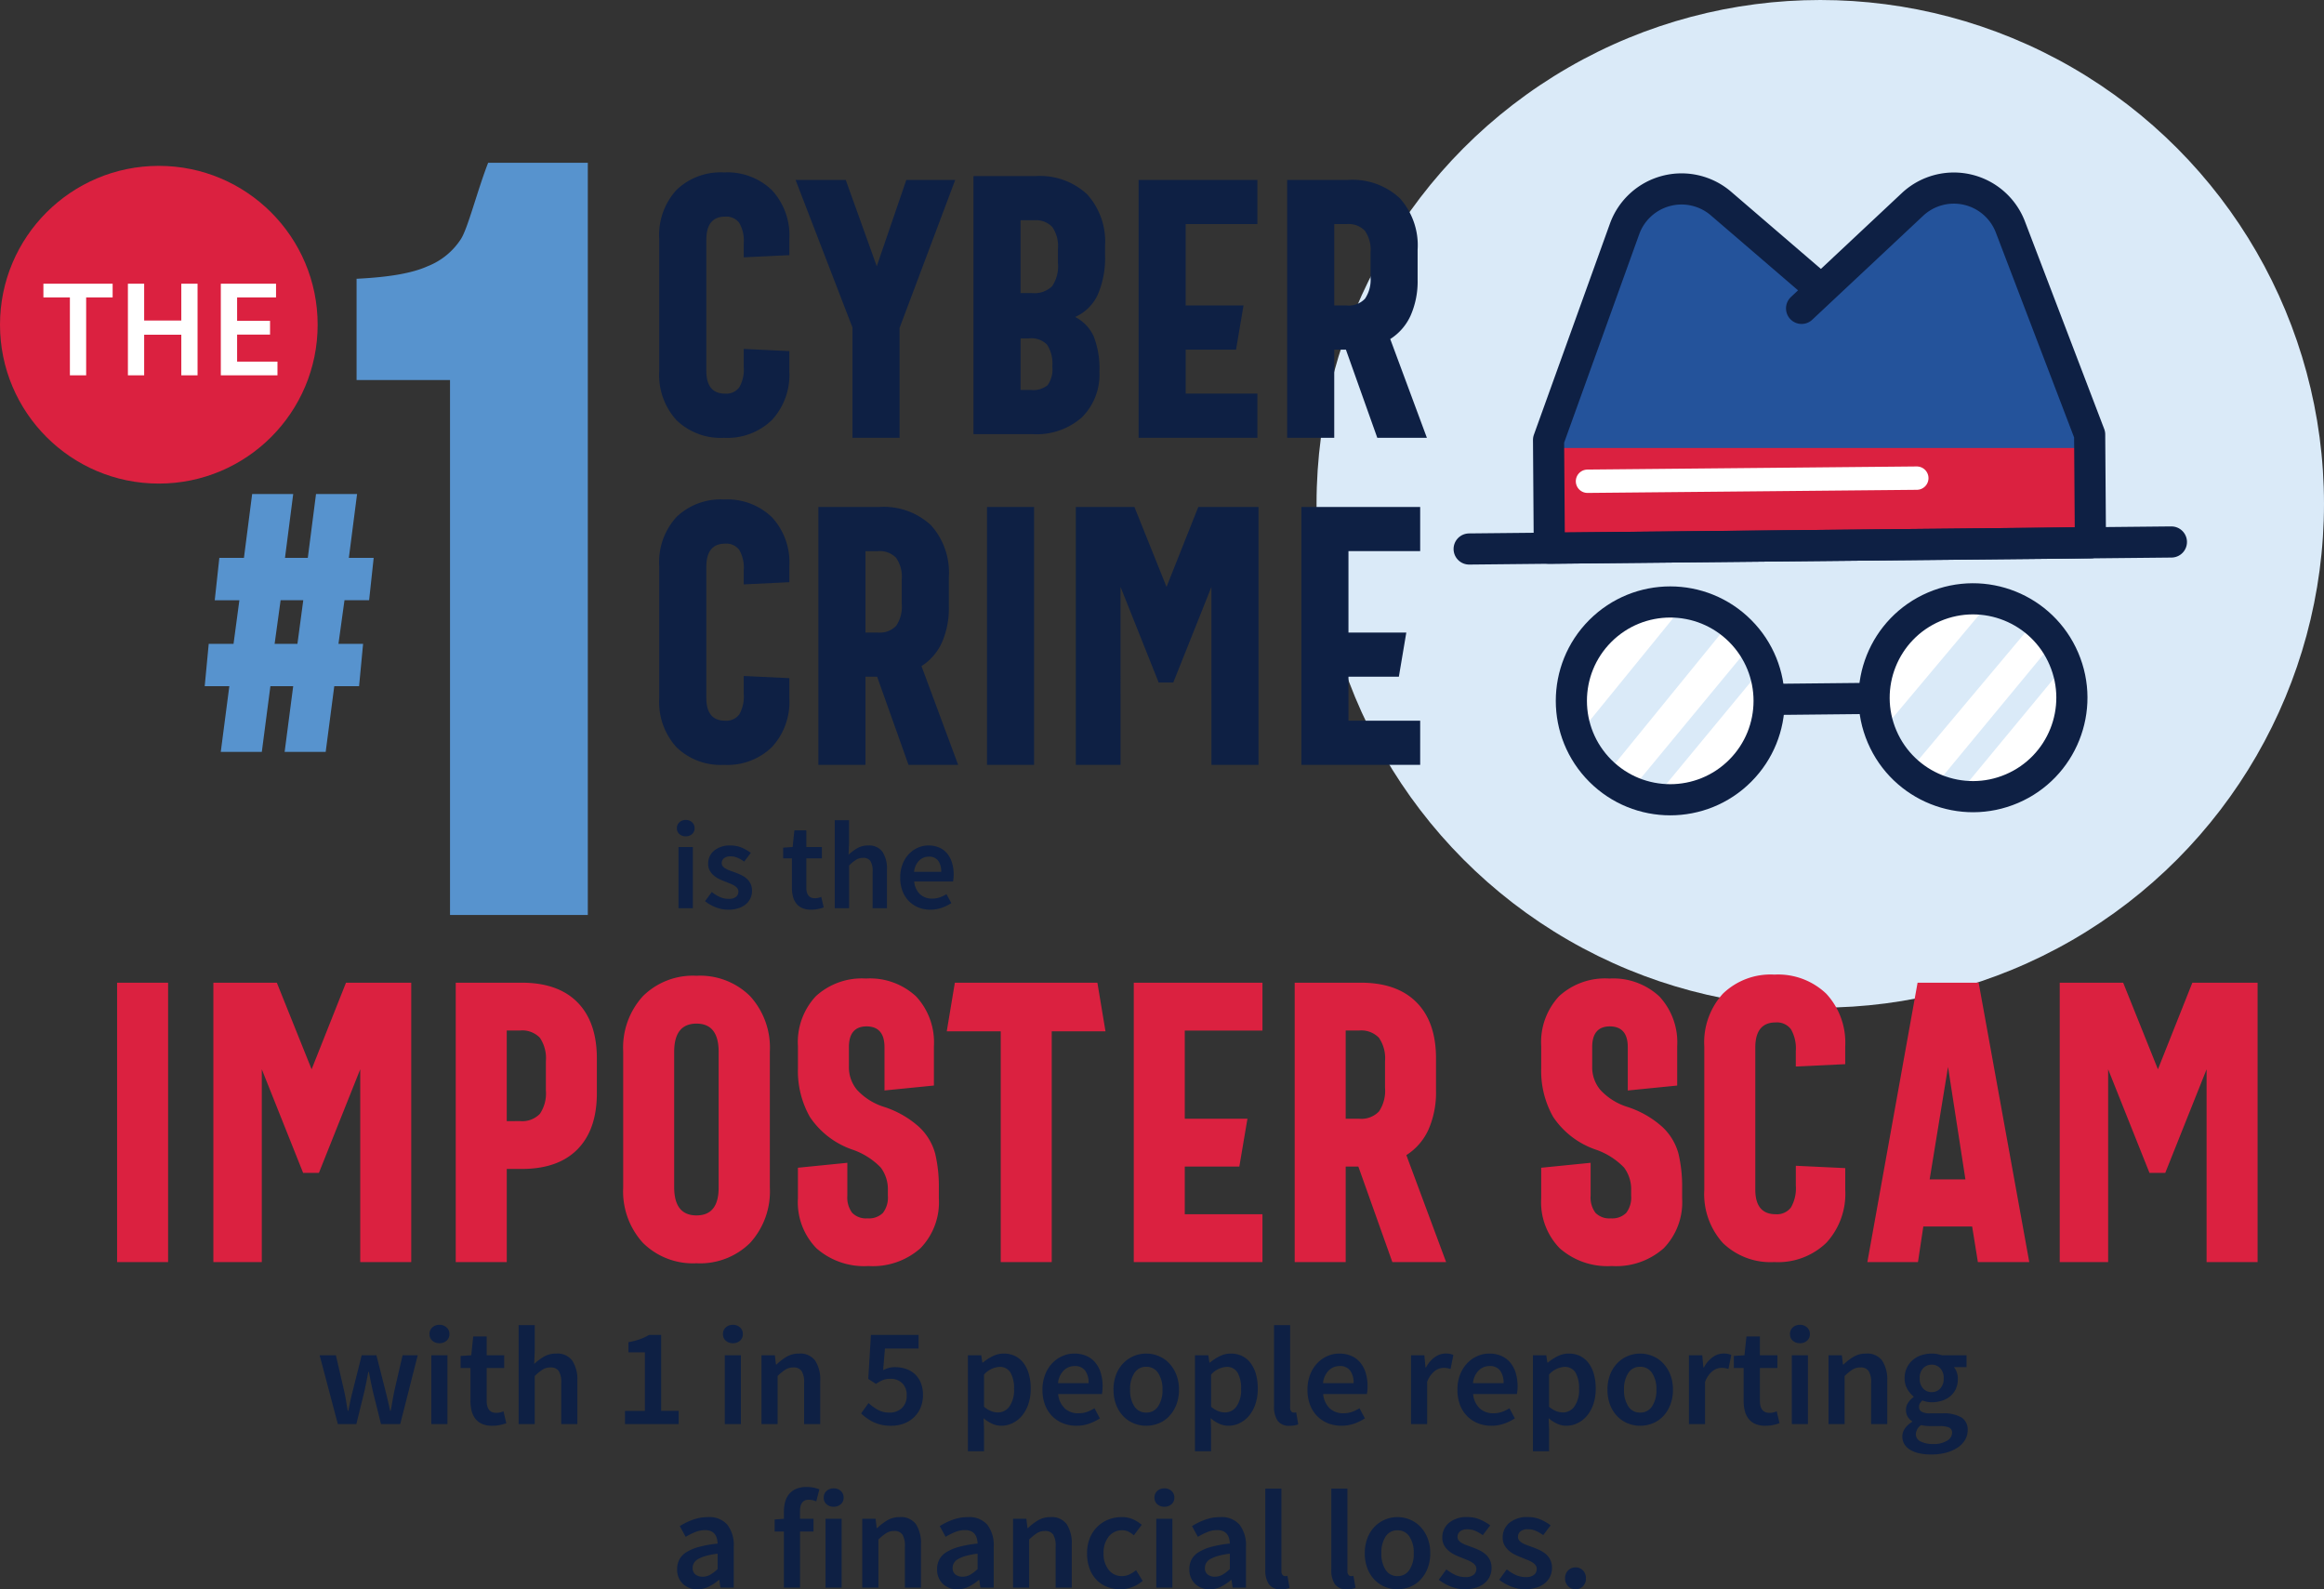 <svg id="_1_cyber_crime-outlined" data-name="1 cyber crime-outlined" xmlns="http://www.w3.org/2000/svg" viewBox="0 0 298.5 204.092"><rect x="0" y="0" width="298.5" height="204.092" fill="#333333" stroke="none"/><defs><style>.cls-1{fill:#daeaf8}.cls-2{fill:#db2140}.cls-3{fill:#0e2044}.cls-4{fill:#fff}.cls-5,.cls-6,.cls-7,.cls-9{fill:none;stroke-miterlimit:10}.cls-5,.cls-6{stroke:#daeaf8}.cls-5,.cls-9{stroke-width:3px}.cls-6{stroke-width:6px}.cls-7{stroke:#0e2044;stroke-width:4px}.cls-7,.cls-9{stroke-linecap:round;stroke-linejoin:round}.cls-8{fill:#24539b}.cls-9{stroke:#fff}.cls-10{fill:#5793ce}</style></defs><circle id="circle" class="cls-1" cx="64.7" cy="64.7" r="64.7" transform="translate(169.1)"/><path id="Imposter_Scam" data-name="Imposter Scam" class="cls-2" d="M2.971 0v-35.877h6.55V0zm29.4-35.877h8.379V0H34.2v-24.756l-5.307 13.3h-2.03l-5.307-13.3V0h-6.22v-35.877h8.15l4.469 11.121zm22.547 0q4.7 0 7.186 2.526t2.488 7.2v4.469q0 4.672-2.488 7.2t-7.184 2.523h-1.9V0h-6.555v-35.877zm-.2 17.773a3.152 3.152 0 0 0 2.552-.927 4.682 4.682 0 0 0 .774-3.009v-3.76a4.682 4.682 0 0 0-.774-3.009 3.152 3.152 0 0 0-2.552-.927h-1.7V-18.1zm22.673-18.662a9.113 9.113 0 0 1 6.894 2.628 9.81 9.81 0 0 1 2.526 7.1v17.466a9.81 9.81 0 0 1-2.526 7.1A9.113 9.113 0 0 1 77.391.152 9.113 9.113 0 0 1 70.5-2.476a9.81 9.81 0 0 1-2.526-7.1v-17.465a9.81 9.81 0 0 1 2.526-7.1 9.113 9.113 0 0 1 6.891-2.625zm0 6.145q-2.869 0-2.869 3.631v17.367q0 3.631 2.869 3.631t2.844-3.631V-26.99q-.001-3.631-2.844-3.631zM99.15-36.41a8.693 8.693 0 0 1 6.449 2.3 8.659 8.659 0 0 1 2.285 6.386v5.053l-6.348.635V-27.6q0-2.641-2.285-2.666-2.285 0-2.285 2.666v2.539a4.508 4.508 0 0 0 1.041 2.945 7.921 7.921 0 0 0 3.377 2.158 12.438 12.438 0 0 1 4.634 2.641 7.306 7.306 0 0 1 2.031 3.4 18.293 18.293 0 0 1 .47 4.443v1.295a8.489 8.489 0 0 1-2.361 6.4A9.21 9.21 0 0 1 99.48.508a9.255 9.255 0 0 1-6.69-2.285 8.464 8.464 0 0 1-2.374-6.4v-3.936l6.348-.635v4.215a3.294 3.294 0 0 0 .622 2.209 2.484 2.484 0 0 0 1.968.711 2.551 2.551 0 0 0 1.98-.7 3.24 3.24 0 0 0 .635-2.222v-.66a4.634 4.634 0 0 0-.914-2.945 9.21 9.21 0 0 0-3.655-2.307 10.767 10.767 0 0 1-5.446-4.189 11.981 11.981 0 0 1-1.536-6.221v-2.869a8.65 8.65 0 0 1 2.285-6.4 8.721 8.721 0 0 1 6.447-2.284zm23.867 6.779V0h-6.551v-29.631h-6.932l1.041-6.246h18.307l1.041 6.246zm17.088-.1v11.324h8.049l-1.041 6.145h-7.008v6.119h9.979V0h-16.529v-35.877h16.529v6.145zm20.668 17.469V0h-6.551v-35.877h8.48q4.672 0 7.173 2.526t2.5 7.2v4.164a11.777 11.777 0 0 1-.965 4.964 7.536 7.536 0 0 1-2.844 3.288L173.672 0h-6.906L162.4-12.264zm1.727-6.145a3.129 3.129 0 0 0 2.552-.939 4.739 4.739 0 0 0 .774-3.021V-25.8a4.626 4.626 0 0 0-.787-3.009 3.158 3.158 0 0 0-2.539-.927h-1.727v11.324zm32.119-18a8.693 8.693 0 0 1 6.449 2.3 8.659 8.659 0 0 1 2.285 6.386v5.053l-6.348.635V-27.6q0-2.641-2.285-2.666-2.285 0-2.285 2.666v2.539a4.508 4.508 0 0 0 1.041 2.945 7.921 7.921 0 0 0 3.377 2.158 12.438 12.438 0 0 1 4.634 2.641 7.306 7.306 0 0 1 2.031 3.4 18.293 18.293 0 0 1 .47 4.443v1.295a8.489 8.489 0 0 1-2.361 6.4 9.21 9.21 0 0 1-6.678 2.287 9.255 9.255 0 0 1-6.69-2.285 8.464 8.464 0 0 1-2.374-6.4v-3.936l6.348-.635v4.215a3.294 3.294 0 0 0 .622 2.209 2.484 2.484 0 0 0 1.968.711 2.551 2.551 0 0 0 1.98-.7 3.24 3.24 0 0 0 .635-2.222v-.66a4.634 4.634 0 0 0-.914-2.945 9.21 9.21 0 0 0-3.656-2.311 10.767 10.767 0 0 1-5.446-4.189 11.981 11.981 0 0 1-1.536-6.221v-2.869a8.65 8.65 0 0 1 2.285-6.4 8.721 8.721 0 0 1 6.448-2.28zm21.2-.508a8.962 8.962 0 0 1 6.69 2.463 9.244 9.244 0 0 1 2.425 6.779v2.26l-6.348.3v-1.98a4.933 4.933 0 0 0-.622-2.806 2.247 2.247 0 0 0-1.964-.874q-2.59 0-2.615 3.174v18.281q0 3.174 2.615 3.174a2.247 2.247 0 0 0 1.968-.876 4.933 4.933 0 0 0 .622-2.806v-2.539l6.348.3v2.793a9.289 9.289 0 0 1-2.425 6.792A8.936 8.936 0 0 1 215.82 0a8.79 8.79 0 0 1-6.6-2.45 9.358 9.358 0 0 1-2.387-6.817v-18.409a9.284 9.284 0 0 1 2.4-6.8 8.824 8.824 0 0 1 6.587-2.442zM241.973 0l-.736-4.57h-6.271L234.279 0h-6.5l6.449-35.877h7.846L248.574 0zm-1.6-10.613l-2.234-14.447-2.361 14.447zm29.148-25.264h8.379V0h-6.55v-24.756l-5.307 13.3h-2.031l-5.307-13.3V0h-6.221v-35.877h8.15l4.466 11.121z" transform="translate(12.07 162.071)"/><path id="a_financial_loss" data-name="a financial loss" class="cls-3" d="M3.456.216A2.573 2.573 0 0 1 1.566-.5a2.525 2.525 0 0 1-.72-1.881 2.587 2.587 0 0 1 .3-1.251 2.56 2.56 0 0 1 .936-.945A6.216 6.216 0 0 1 3.7-5.238a14.813 14.813 0 0 1 2.349-.414 3.336 3.336 0 0 0-.1-.657 1.51 1.51 0 0 0-.27-.558 1.256 1.256 0 0 0-.495-.378 1.873 1.873 0 0 0-.756-.135 3.347 3.347 0 0 0-1.269.252 8.534 8.534 0 0 0-1.215.612L1.188-7.9a8.854 8.854 0 0 1 1.656-.81 5.627 5.627 0 0 1 1.98-.342 3.041 3.041 0 0 1 2.476.979 4.317 4.317 0 0 1 .819 2.835V0H6.408l-.144-.972h-.072a6.493 6.493 0 0 1-1.269.846 3.2 3.2 0 0 1-1.467.342zM4.122-1.4a1.942 1.942 0 0 0 .978-.256 5.267 5.267 0 0 0 .945-.72v-1.98a9.448 9.448 0 0 0-1.512.288 4.37 4.37 0 0 0-.99.4 1.443 1.443 0 0 0-.54.513 1.229 1.229 0 0 0-.162.612 1.01 1.01 0 0 0 .36.864 1.488 1.488 0 0 0 .921.279zM14.562 0v-7.2h-1.188v-1.548l1.188-.09v-.918a4.741 4.741 0 0 1 .162-1.269 2.6 2.6 0 0 1 .522-1.008 2.416 2.416 0 0 1 .909-.657 3.419 3.419 0 0 1 1.341-.234 4.273 4.273 0 0 1 .891.09 4.255 4.255 0 0 1 .729.216l-.4 1.548a2.376 2.376 0 0 0-.972-.216q-1.116 0-1.116 1.494v.954h1.732V-7.2h-1.728V0zm5.346 0v-8.838h2.07V0zm1.044-10.386a1.32 1.32 0 0 1-.918-.324 1.085 1.085 0 0 1-.36-.846 1.112 1.112 0 0 1 .36-.855 1.3 1.3 0 0 1 .918-.333 1.3 1.3 0 0 1 .918.333 1.112 1.112 0 0 1 .36.855 1.085 1.085 0 0 1-.36.846 1.32 1.32 0 0 1-.918.324zM24.624 0v-8.838h1.71l.144 1.188h.072a7.007 7.007 0 0 1 1.287-.99 3.081 3.081 0 0 1 1.611-.414 2.367 2.367 0 0 1 2.07.909 4.441 4.441 0 0 1 .648 2.6V0H30.1v-5.274a2.75 2.75 0 0 0-.324-1.548 1.219 1.219 0 0 0-1.062-.45 1.861 1.861 0 0 0-1.017.279 6.488 6.488 0 0 0-1 .819V0zm12.222.216a2.573 2.573 0 0 1-1.89-.716 2.525 2.525 0 0 1-.72-1.881 2.587 2.587 0 0 1 .3-1.251 2.56 2.56 0 0 1 .936-.945 6.216 6.216 0 0 1 1.62-.666 14.813 14.813 0 0 1 2.349-.414 3.336 3.336 0 0 0-.1-.657 1.51 1.51 0 0 0-.27-.558 1.256 1.256 0 0 0-.5-.378 1.873 1.873 0 0 0-.756-.135 3.347 3.347 0 0 0-1.269.252 8.534 8.534 0 0 0-1.215.612L34.578-7.9a8.854 8.854 0 0 1 1.656-.81 5.627 5.627 0 0 1 1.98-.342 3.041 3.041 0 0 1 2.475.981 4.317 4.317 0 0 1 .819 2.835V0H39.8l-.144-.972h-.072a6.493 6.493 0 0 1-1.269.846 3.2 3.2 0 0 1-1.469.342zm.666-1.62a1.942 1.942 0 0 0 .981-.252 5.267 5.267 0 0 0 .945-.72v-1.98a9.448 9.448 0 0 0-1.512.288 4.37 4.37 0 0 0-.99.4 1.443 1.443 0 0 0-.54.513 1.229 1.229 0 0 0-.162.612 1.01 1.01 0 0 0 .36.864 1.488 1.488 0 0 0 .918.279zM43.992 0v-8.838H45.7l.144 1.188h.072a7.007 7.007 0 0 1 1.287-.99 3.081 3.081 0 0 1 1.611-.414 2.367 2.367 0 0 1 2.07.909 4.441 4.441 0 0 1 .648 2.6V0h-2.07v-5.274a2.75 2.75 0 0 0-.324-1.548 1.219 1.219 0 0 0-1.062-.45 1.861 1.861 0 0 0-1.017.279 6.488 6.488 0 0 0-1 .819V0zm13.77.216a4.583 4.583 0 0 1-1.683-.306 3.793 3.793 0 0 1-1.359-.9 4.162 4.162 0 0 1-.9-1.458 5.56 5.56 0 0 1-.32-1.962 5.061 5.061 0 0 1 .36-1.962 4.314 4.314 0 0 1 .972-1.458 4.232 4.232 0 0 1 1.413-.909 4.557 4.557 0 0 1 1.683-.315 3.506 3.506 0 0 1 1.485.288 4.828 4.828 0 0 1 1.107.7l-1.008 1.35a3.428 3.428 0 0 0-.711-.477 1.723 1.723 0 0 0-.765-.171 2.161 2.161 0 0 0-1.746.8 3.259 3.259 0 0 0-.67 2.154 3.259 3.259 0 0 0 .657 2.133 2.1 2.1 0 0 0 1.7.8 2.2 2.2 0 0 0 .981-.225 4.408 4.408 0 0 0 .837-.531l.846 1.368a4.406 4.406 0 0 1-1.377.81 4.394 4.394 0 0 1-1.502.271zM62.388 0v-8.838h2.07V0zm1.044-10.386a1.32 1.32 0 0 1-.918-.324 1.085 1.085 0 0 1-.36-.846 1.112 1.112 0 0 1 .36-.855 1.3 1.3 0 0 1 .918-.333 1.3 1.3 0 0 1 .918.333 1.112 1.112 0 0 1 .36.855 1.085 1.085 0 0 1-.36.846 1.32 1.32 0 0 1-.918.324zM69.246.216a2.573 2.573 0 0 1-1.89-.716 2.525 2.525 0 0 1-.72-1.881 2.587 2.587 0 0 1 .3-1.251 2.56 2.56 0 0 1 .936-.945 6.216 6.216 0 0 1 1.62-.666 14.813 14.813 0 0 1 2.349-.414 3.336 3.336 0 0 0-.1-.657 1.51 1.51 0 0 0-.27-.558 1.256 1.256 0 0 0-.5-.378 1.873 1.873 0 0 0-.756-.135 3.347 3.347 0 0 0-1.269.252 8.534 8.534 0 0 0-1.215.612L66.978-7.9a8.854 8.854 0 0 1 1.656-.81 5.627 5.627 0 0 1 1.98-.342 3.041 3.041 0 0 1 2.475.981 4.317 4.317 0 0 1 .819 2.835V0H72.2l-.144-.972h-.072a6.493 6.493 0 0 1-1.269.846 3.2 3.2 0 0 1-1.469.342zm.666-1.62a1.942 1.942 0 0 0 .981-.252 5.267 5.267 0 0 0 .945-.72v-1.98a9.448 9.448 0 0 0-1.512.288 4.371 4.371 0 0 0-.99.4 1.443 1.443 0 0 0-.54.513 1.229 1.229 0 0 0-.162.612 1.01 1.01 0 0 0 .36.864 1.488 1.488 0 0 0 .918.279zm8.5 1.62a1.751 1.751 0 0 1-1.57-.666 3.209 3.209 0 0 1-.45-1.818v-10.44h2.07V-2.16a.771.771 0 0 0 .144.531.42.42 0 0 0 .306.153h.135a.763.763 0 0 0 .189-.036l.27 1.548a2.793 2.793 0 0 1-1.098.18zm8.478 0a1.751 1.751 0 0 1-1.57-.666 3.209 3.209 0 0 1-.45-1.818v-10.44h2.07V-2.16a.771.771 0 0 0 .144.531.42.42 0 0 0 .306.153h.135a.763.763 0 0 0 .189-.036l.27 1.548a2.793 2.793 0 0 1-1.098.18zm6.48 0a4.182 4.182 0 0 1-1.588-.306 3.941 3.941 0 0 1-1.341-.9 4.306 4.306 0 0 1-.927-1.458 5.3 5.3 0 0 1-.342-1.962 5.3 5.3 0 0 1 .342-1.962 4.306 4.306 0 0 1 .927-1.458 4.055 4.055 0 0 1 1.341-.909 4.078 4.078 0 0 1 1.584-.315 4.144 4.144 0 0 1 1.593.315 3.936 3.936 0 0 1 1.341.909 4.5 4.5 0 0 1 .927 1.458 5.176 5.176 0 0 1 .351 1.962 5.176 5.176 0 0 1-.351 1.962A4.5 4.5 0 0 1 96.3-.99a3.829 3.829 0 0 1-1.341.9 4.251 4.251 0 0 1-1.593.306zm0-1.692a1.767 1.767 0 0 0 1.53-.8 3.665 3.665 0 0 0 .558-2.133 3.7 3.7 0 0 0-.558-2.152 1.767 1.767 0 0 0-1.53-.8 1.744 1.744 0 0 0-1.521.8A3.746 3.746 0 0 0 91.3-4.41a3.71 3.71 0 0 0 .549 2.133 1.744 1.744 0 0 0 1.517.801zm8.654 1.692a4.9 4.9 0 0 1-1.809-.351 5.853 5.853 0 0 1-1.539-.873l.972-1.332a5.619 5.619 0 0 0 1.179.729 3.079 3.079 0 0 0 1.269.261 1.592 1.592 0 0 0 1.062-.3.967.967 0 0 0 .342-.765.752.752 0 0 0-.162-.477 1.556 1.556 0 0 0-.432-.369 4.153 4.153 0 0 0-.612-.3q-.342-.135-.684-.279-.432-.162-.882-.378a3.546 3.546 0 0 1-.8-.522 2.633 2.633 0 0 1-.576-.711 1.953 1.953 0 0 1-.225-.963 2.393 2.393 0 0 1 .864-1.908 3.513 3.513 0 0 1 2.358-.738 4.078 4.078 0 0 1 1.651.33 6.165 6.165 0 0 1 1.278.738l-.954 1.26a4.937 4.937 0 0 0-.945-.549 2.483 2.483 0 0 0-1-.207 1.451 1.451 0 0 0-.981.279.888.888 0 0 0-.315.693.706.706 0 0 0 .153.459 1.417 1.417 0 0 0 .4.333 4.123 4.123 0 0 0 .585.27q.333.126.693.252.45.162.9.369a3.7 3.7 0 0 1 .819.513 2.339 2.339 0 0 1 .594.747 2.292 2.292 0 0 1 .225 1.053 2.557 2.557 0 0 1-.225 1.071 2.474 2.474 0 0 1-.657.864A3.2 3.2 0 0 1 103.5 0a4.659 4.659 0 0 1-1.476.216zm7.758 0a4.9 4.9 0 0 1-1.809-.351 5.853 5.853 0 0 1-1.539-.873l.972-1.332a5.619 5.619 0 0 0 1.179.729 3.079 3.079 0 0 0 1.269.261 1.592 1.592 0 0 0 1.062-.3.967.967 0 0 0 .342-.765.752.752 0 0 0-.162-.477 1.556 1.556 0 0 0-.432-.369 4.153 4.153 0 0 0-.612-.3q-.342-.135-.684-.279-.432-.162-.882-.378a3.546 3.546 0 0 1-.8-.522 2.633 2.633 0 0 1-.576-.711 1.953 1.953 0 0 1-.225-.963 2.393 2.393 0 0 1 .864-1.908 3.513 3.513 0 0 1 2.358-.738 4.078 4.078 0 0 1 1.656.324 6.165 6.165 0 0 1 1.278.738l-.954 1.26a4.937 4.937 0 0 0-.945-.549 2.483 2.483 0 0 0-1-.207 1.451 1.451 0 0 0-.981.279.888.888 0 0 0-.315.693.706.706 0 0 0 .153.459 1.417 1.417 0 0 0 .4.333 4.123 4.123 0 0 0 .585.27q.333.126.693.252.45.162.9.369a3.7 3.7 0 0 1 .819.513 2.339 2.339 0 0 1 .594.747 2.292 2.292 0 0 1 .225 1.053 2.557 2.557 0 0 1-.225 1.071 2.474 2.474 0 0 1-.657.864 3.2 3.2 0 0 1-1.08.585 4.659 4.659 0 0 1-1.471.222zm6.462 0a1.292 1.292 0 0 1-.963-.4 1.383 1.383 0 0 1-.387-1.008 1.383 1.383 0 0 1 .387-1.008 1.292 1.292 0 0 1 .963-.4 1.263 1.263 0 0 1 .954.4 1.4 1.4 0 0 1 .378 1.008A1.4 1.4 0 0 1 117.2-.18a1.263 1.263 0 0 1-.956.396z" transform="translate(86.126 203.876)"/><path id="with_1_in_5_people_reporting" data-name="with 1 in 5 people reporting" class="cls-3" d="M2.772 0L.432-8.838H2.52l1.062 4.59q.144.63.243 1.26T4.05-1.71h.072q.126-.648.261-1.278t.3-1.26l1.152-4.59h1.89l1.17 4.59q.162.63.306 1.26t.285 1.278h.072q.126-.648.234-1.278t.234-1.26l1.062-4.59h1.944L10.782 0H8.316L7.29-4.122q-.144-.63-.27-1.251T6.75-6.7h-.072q-.126.7-.252 1.332T6.156-4.1L5.148 0zm12.006 0v-8.838h2.07V0zm1.044-10.386a1.32 1.32 0 0 1-.918-.324 1.085 1.085 0 0 1-.36-.846 1.112 1.112 0 0 1 .36-.855 1.3 1.3 0 0 1 .918-.333 1.3 1.3 0 0 1 .918.333 1.112 1.112 0 0 1 .36.855 1.085 1.085 0 0 1-.36.846 1.32 1.32 0 0 1-.918.324zM22.608.216a3.233 3.233 0 0 1-1.3-.234 2.212 2.212 0 0 1-.864-.657 2.72 2.72 0 0 1-.486-1.008 5.159 5.159 0 0 1-.153-1.3V-7.2H18.54v-1.548l1.368-.09.252-2.412h1.728v2.412h2.25V-7.2h-2.25v4.212q0 1.548 1.242 1.548a2.195 2.195 0 0 0 .477-.054 2.236 2.236 0 0 0 .441-.144l.36 1.53a6.89 6.89 0 0 1-.819.225 4.647 4.647 0 0 1-.981.099zM25.992 0v-12.708h2.07v3.276l-.072 1.71a7.283 7.283 0 0 1 1.233-.927 3.038 3.038 0 0 1 1.593-.405 2.367 2.367 0 0 1 2.07.909 4.441 4.441 0 0 1 .648 2.6V0h-2.07v-5.274a2.75 2.75 0 0 0-.324-1.548 1.219 1.219 0 0 0-1.062-.45 1.861 1.861 0 0 0-1.017.279 6.488 6.488 0 0 0-1 .819V0zm13.662 0v-1.692h2.556v-7.524H40.1v-1.3a9.6 9.6 0 0 0 1.485-.387 6.658 6.658 0 0 0 1.161-.549H44.3v9.756h2.25V0zM52.47 0v-8.838h2.07V0zm1.044-10.386a1.32 1.32 0 0 1-.918-.324 1.085 1.085 0 0 1-.36-.846 1.112 1.112 0 0 1 .36-.855 1.3 1.3 0 0 1 .918-.333 1.3 1.3 0 0 1 .918.333 1.112 1.112 0 0 1 .36.855 1.085 1.085 0 0 1-.36.846 1.32 1.32 0 0 1-.918.324zM57.186 0v-8.838H58.9l.14 1.188h.072a7.007 7.007 0 0 1 1.288-.99 3.081 3.081 0 0 1 1.611-.414 2.367 2.367 0 0 1 2.07.909 4.441 4.441 0 0 1 .648 2.6V0h-2.07v-5.274a2.75 2.75 0 0 0-.324-1.548 1.219 1.219 0 0 0-1.062-.45 1.861 1.861 0 0 0-1.017.279 6.488 6.488 0 0 0-1 .819V0zm16.7.216a5.138 5.138 0 0 1-2.331-.477 6.076 6.076 0 0 1-1.575-1.107l.958-1.332a6.24 6.24 0 0 0 1.17.855 3 3 0 0 0 1.512.369 2.25 2.25 0 0 0 1.593-.576 2.1 2.1 0 0 0 .621-1.62 2.1 2.1 0 0 0-.576-1.584 2.106 2.106 0 0 0-1.53-.558 2.5 2.5 0 0 0-.936.153 5.434 5.434 0 0 0-.9.5L70.9-5.8l.342-5.652h6.12V-9.7h-4.32l-.232 2.77a4.051 4.051 0 0 1 .711-.279 2.956 2.956 0 0 1 .8-.1 4.439 4.439 0 0 1 1.4.216 3.135 3.135 0 0 1 1.143.657 3.15 3.15 0 0 1 .774 1.116 4.039 4.039 0 0 1 .288 1.593 4.028 4.028 0 0 1-.333 1.674A3.7 3.7 0 0 1 76.7-.81a3.82 3.82 0 0 1-1.287.765 4.478 4.478 0 0 1-1.523.261zM83.7 3.492v-12.33h1.71l.144.936h.072a6.326 6.326 0 0 1 1.242-.81 3.142 3.142 0 0 1 1.422-.342 3.276 3.276 0 0 1 1.467.315 3.042 3.042 0 0 1 1.089.909 4.236 4.236 0 0 1 .684 1.422 6.814 6.814 0 0 1 .234 1.854 6.054 6.054 0 0 1-.315 2.025 4.594 4.594 0 0 1-.837 1.494 3.655 3.655 0 0 1-1.206.927 3.284 3.284 0 0 1-1.422.324 2.854 2.854 0 0 1-1.152-.252 4.408 4.408 0 0 1-1.116-.72L85.77.72v2.772zm3.852-4.986a1.8 1.8 0 0 0 1.476-.765 3.672 3.672 0 0 0 .594-2.277 3.985 3.985 0 0 0-.45-2.07 1.577 1.577 0 0 0-1.458-.738 2.871 2.871 0 0 0-1.944.99v4.122a3.093 3.093 0 0 0 .936.576 2.5 2.5 0 0 0 .846.162zm10.08 1.71a4.585 4.585 0 0 1-1.71-.316 4.061 4.061 0 0 1-1.386-.909 4.147 4.147 0 0 1-.927-1.449 5.352 5.352 0 0 1-.333-1.953 5.244 5.244 0 0 1 .342-1.944 4.459 4.459 0 0 1 .909-1.458 4.027 4.027 0 0 1 1.305-.918 3.726 3.726 0 0 1 1.512-.324 3.846 3.846 0 0 1 1.584.306 3.09 3.09 0 0 1 1.143.864 3.8 3.8 0 0 1 .693 1.332A5.825 5.825 0 0 1 101-4.86q0 .306-.027.576a3.838 3.838 0 0 1-.063.432h-5.618a2.854 2.854 0 0 0 .837 1.827 2.513 2.513 0 0 0 1.773.639 3.259 3.259 0 0 0 1.071-.171 4.76 4.76 0 0 0 .981-.477l.7 1.3a6.356 6.356 0 0 1-1.4.684 4.883 4.883 0 0 1-1.622.266zm-2.358-5.472H99.2a2.621 2.621 0 0 0-.441-1.611 1.592 1.592 0 0 0-1.359-.585 1.961 1.961 0 0 0-1.386.558 2.645 2.645 0 0 0-.74 1.638zM106.6.216a4.182 4.182 0 0 1-1.584-.306 3.941 3.941 0 0 1-1.341-.9 4.306 4.306 0 0 1-.927-1.458 5.3 5.3 0 0 1-.348-1.962 5.3 5.3 0 0 1 .342-1.962 4.306 4.306 0 0 1 .927-1.458 4.055 4.055 0 0 1 1.341-.909 4.078 4.078 0 0 1 1.584-.315 4.144 4.144 0 0 1 1.593.315 3.936 3.936 0 0 1 1.341.909 4.5 4.5 0 0 1 .927 1.458 5.176 5.176 0 0 1 .351 1.962 5.176 5.176 0 0 1-.351 1.962 4.5 4.5 0 0 1-.925 1.458 3.829 3.829 0 0 1-1.341.9 4.251 4.251 0 0 1-1.589.306zm0-1.692a1.767 1.767 0 0 0 1.53-.8 3.665 3.665 0 0 0 .558-2.133 3.7 3.7 0 0 0-.558-2.151 1.767 1.767 0 0 0-1.53-.8 1.744 1.744 0 0 0-1.521.8 3.746 3.746 0 0 0-.549 2.151 3.71 3.71 0 0 0 .549 2.133 1.744 1.744 0 0 0 1.521.8zm6.264 4.968v-12.33h1.71l.144.936h.072a6.326 6.326 0 0 1 1.242-.81 3.142 3.142 0 0 1 1.422-.342 3.276 3.276 0 0 1 1.467.315 3.042 3.042 0 0 1 1.089.909 4.236 4.236 0 0 1 .684 1.422 6.814 6.814 0 0 1 .234 1.854 6.054 6.054 0 0 1-.315 2.025 4.594 4.594 0 0 1-.837 1.494 3.655 3.655 0 0 1-1.206.927 3.284 3.284 0 0 1-1.422.324 2.854 2.854 0 0 1-1.152-.252 4.408 4.408 0 0 1-1.116-.72l.05 1.476v2.772zm3.852-4.986a1.8 1.8 0 0 0 1.476-.765 3.672 3.672 0 0 0 .594-2.277 3.985 3.985 0 0 0-.45-2.07 1.577 1.577 0 0 0-1.458-.738 2.871 2.871 0 0 0-1.944.99v4.122a3.093 3.093 0 0 0 .936.576 2.5 2.5 0 0 0 .842.162zm8.316 1.71a1.751 1.751 0 0 1-1.566-.666 3.209 3.209 0 0 1-.45-1.818v-10.44h2.07V-2.16a.771.771 0 0 0 .144.531.42.42 0 0 0 .306.153h.135a.763.763 0 0 0 .189-.036l.27 1.548a2.793 2.793 0 0 1-1.102.18zm6.642 0A4.585 4.585 0 0 1 129.96-.1a4.061 4.061 0 0 1-1.386-.909 4.147 4.147 0 0 1-.927-1.449 5.352 5.352 0 0 1-.333-1.953 5.244 5.244 0 0 1 .342-1.944 4.459 4.459 0 0 1 .909-1.458 4.027 4.027 0 0 1 1.3-.918 3.726 3.726 0 0 1 1.512-.324 3.846 3.846 0 0 1 1.584.306 3.09 3.09 0 0 1 1.143.864 3.8 3.8 0 0 1 .693 1.332 5.826 5.826 0 0 1 .234 1.692q0 .306-.027.576a3.838 3.838 0 0 1-.063.432h-5.611a2.854 2.854 0 0 0 .837 1.827 2.513 2.513 0 0 0 1.773.639 3.259 3.259 0 0 0 1.071-.171 4.759 4.759 0 0 0 .981-.477l.7 1.3a6.356 6.356 0 0 1-1.4.684 4.883 4.883 0 0 1-1.622.267zm-2.358-5.472h3.924a2.622 2.622 0 0 0-.441-1.611 1.592 1.592 0 0 0-1.359-.585 1.961 1.961 0 0 0-1.386.558 2.645 2.645 0 0 0-.742 1.638zM140.616 0v-8.838h1.71l.144 1.566h.072a3.71 3.71 0 0 1 1.134-1.328 2.384 2.384 0 0 1 1.368-.459 2.369 2.369 0 0 1 1.008.18l-.36 1.8a3.778 3.778 0 0 0-.432-.108 2.774 2.774 0 0 0-.486-.036 1.929 1.929 0 0 0-1.1.4 3.129 3.129 0 0 0-.99 1.413V0zm10.314.216a4.585 4.585 0 0 1-1.71-.316 4.06 4.06 0 0 1-1.386-.909 4.147 4.147 0 0 1-.927-1.449 5.352 5.352 0 0 1-.333-1.953 5.244 5.244 0 0 1 .342-1.944 4.459 4.459 0 0 1 .909-1.458 4.027 4.027 0 0 1 1.305-.918 3.726 3.726 0 0 1 1.512-.324 3.846 3.846 0 0 1 1.584.306 3.09 3.09 0 0 1 1.143.864 3.8 3.8 0 0 1 .693 1.332 5.825 5.825 0 0 1 .238 1.693q0 .306-.027.576a3.834 3.834 0 0 1-.063.432h-5.62a2.854 2.854 0 0 0 .837 1.827 2.513 2.513 0 0 0 1.773.639 3.259 3.259 0 0 0 1.071-.171 4.76 4.76 0 0 0 .981-.477l.7 1.3a6.356 6.356 0 0 1-1.4.684 4.883 4.883 0 0 1-1.622.266zm-2.358-5.472h3.928a2.621 2.621 0 0 0-.441-1.611 1.592 1.592 0 0 0-1.359-.585 1.961 1.961 0 0 0-1.386.558 2.646 2.646 0 0 0-.742 1.638zm7.7 8.748v-12.33h1.71l.144.936h.072a6.325 6.325 0 0 1 1.242-.81 3.142 3.142 0 0 1 1.422-.342 3.276 3.276 0 0 1 1.467.315 3.042 3.042 0 0 1 1.089.909 4.236 4.236 0 0 1 .684 1.422 6.814 6.814 0 0 1 .234 1.854 6.054 6.054 0 0 1-.315 2.025 4.594 4.594 0 0 1-.837 1.494 3.655 3.655 0 0 1-1.206.927 3.284 3.284 0 0 1-1.422.324 2.854 2.854 0 0 1-1.152-.252 4.408 4.408 0 0 1-1.116-.72l.058 1.476v2.772zm3.852-4.986a1.8 1.8 0 0 0 1.476-.765 3.672 3.672 0 0 0 .594-2.277 3.985 3.985 0 0 0-.45-2.07 1.577 1.577 0 0 0-1.458-.738 2.871 2.871 0 0 0-1.944.99v4.122a3.093 3.093 0 0 0 .936.576 2.5 2.5 0 0 0 .85.162zm9.918 1.71a4.182 4.182 0 0 1-1.584-.306 3.941 3.941 0 0 1-1.341-.9 4.306 4.306 0 0 1-.927-1.458 5.3 5.3 0 0 1-.342-1.962 5.3 5.3 0 0 1 .342-1.962 4.306 4.306 0 0 1 .927-1.458 4.055 4.055 0 0 1 1.341-.909 4.078 4.078 0 0 1 1.584-.315 4.144 4.144 0 0 1 1.593.315 3.936 3.936 0 0 1 1.341.909 4.5 4.5 0 0 1 .927 1.458 5.176 5.176 0 0 1 .351 1.962 5.176 5.176 0 0 1-.351 1.962 4.5 4.5 0 0 1-.923 1.458 3.829 3.829 0 0 1-1.341.9 4.251 4.251 0 0 1-1.593.306zm0-1.692a1.767 1.767 0 0 0 1.53-.8 3.665 3.665 0 0 0 .558-2.133 3.7 3.7 0 0 0-.558-2.151 1.767 1.767 0 0 0-1.53-.8 1.744 1.744 0 0 0-1.521.8 3.746 3.746 0 0 0-.549 2.151 3.71 3.71 0 0 0 .549 2.133 1.744 1.744 0 0 0 1.525.8zM176.31 0v-8.838h1.71l.144 1.566h.072A3.71 3.71 0 0 1 179.37-8.6a2.384 2.384 0 0 1 1.368-.459 2.369 2.369 0 0 1 1.008.18l-.36 1.8a3.778 3.778 0 0 0-.432-.108 2.774 2.774 0 0 0-.486-.036 1.929 1.929 0 0 0-1.1.4 3.129 3.129 0 0 0-.99 1.413V0zm9.828.216a3.233 3.233 0 0 1-1.3-.234 2.212 2.212 0 0 1-.864-.657 2.72 2.72 0 0 1-.486-1.008 5.159 5.159 0 0 1-.153-1.3V-7.2h-1.26v-1.548l1.368-.09.252-2.412h1.728v2.412h2.25V-7.2h-2.25v4.212q0 1.548 1.242 1.548a2.195 2.195 0 0 0 .477-.054 2.236 2.236 0 0 0 .441-.144l.36 1.53a6.89 6.89 0 0 1-.819.225 4.647 4.647 0 0 1-.986.099zM189.522 0v-8.838h2.07V0zm1.044-10.386a1.32 1.32 0 0 1-.918-.324 1.085 1.085 0 0 1-.36-.846 1.112 1.112 0 0 1 .36-.855 1.3 1.3 0 0 1 .918-.333 1.3 1.3 0 0 1 .918.333 1.112 1.112 0 0 1 .36.855 1.085 1.085 0 0 1-.36.846 1.32 1.32 0 0 1-.918.324zM194.238 0v-8.838h1.71l.144 1.188h.072a7.007 7.007 0 0 1 1.287-.99 3.081 3.081 0 0 1 1.611-.414 2.366 2.366 0 0 1 2.07.909 4.441 4.441 0 0 1 .648 2.6V0h-2.07v-5.274a2.75 2.75 0 0 0-.324-1.548 1.219 1.219 0 0 0-1.062-.45 1.861 1.861 0 0 0-1.017.279 6.488 6.488 0 0 0-1 .819V0zM207.4 3.906a7.032 7.032 0 0 1-1.467-.144 3.835 3.835 0 0 1-1.161-.432 2.266 2.266 0 0 1-.772-.72 1.817 1.817 0 0 1-.279-1.008 1.805 1.805 0 0 1 .324-1.035 3.029 3.029 0 0 1 .936-.855V-.36a1.794 1.794 0 0 1-.567-.576 1.669 1.669 0 0 1-.225-.9 1.606 1.606 0 0 1 .3-.945 2.858 2.858 0 0 1 .675-.693v-.072a3.163 3.163 0 0 1-.8-.945 2.722 2.722 0 0 1-.351-1.395 3.056 3.056 0 0 1 .288-1.35 3.02 3.02 0 0 1 .765-1 3.265 3.265 0 0 1 1.107-.612 4.24 4.24 0 0 1 1.332-.207 3.721 3.721 0 0 1 .693.063 4.642 4.642 0 0 1 .6.153h3.168v1.53h-1.62a2.1 2.1 0 0 1 .36.639 2.435 2.435 0 0 1 .144.855 3.029 3.029 0 0 1-.261 1.3 2.7 2.7 0 0 1-.711.936 3.127 3.127 0 0 1-1.062.576 4.244 4.244 0 0 1-1.314.2 3.416 3.416 0 0 1-.594-.054 2.954 2.954 0 0 1-.612-.18 1.878 1.878 0 0 0-.315.36.883.883 0 0 0-.117.486.682.682 0 0 0 .315.594 2.108 2.108 0 0 0 1.125.216h1.566a4.615 4.615 0 0 1 2.421.513 1.815 1.815 0 0 1 .819 1.665 2.407 2.407 0 0 1-.333 1.224 3.023 3.023 0 0 1-.945.99 5.052 5.052 0 0 1-1.485.657 7.281 7.281 0 0 1-1.947.238zm.1-8.006a1.459 1.459 0 0 0 1.08-.459 1.812 1.812 0 0 0 .45-1.323 1.782 1.782 0 0 0-.441-1.287 1.45 1.45 0 0 0-1.089-.459 1.494 1.494 0 0 0-1.1.45 1.754 1.754 0 0 0-.45 1.3 1.812 1.812 0 0 0 .45 1.323 1.479 1.479 0 0 0 1.1.455zm.216 6.66a3.168 3.168 0 0 0 1.737-.423 1.2 1.2 0 0 0 .657-1 .693.693 0 0 0-.4-.7 2.954 2.954 0 0 0-1.161-.18h-1.206a4.892 4.892 0 0 1-1.206-.126 1.476 1.476 0 0 0-.684 1.17 1.023 1.023 0 0 0 .6.927 3.47 3.47 0 0 0 1.667.328z" transform="translate(40.622 182.876)"/><circle id="lens" class="cls-4" cx="11.7" cy="11.7" r="11.7" transform="translate(202.7 77.9)"/><circle id="lens-2" data-name="lens" class="cls-4" cx="11.7" cy="11.7" r="11.7" transform="translate(241.9 77.9)"/><path id="glare" class="cls-5" transform="translate(211.9 85.3)" d="M12.9 0L0 15.6"/><path id="glare-2" data-name="glare" class="cls-6" transform="translate(205 79.1)" d="M14 0L0 17.2"/><path id="glare-3" data-name="glare" class="cls-5" transform="translate(250.8 84.9)" d="M12.9 0L0 15.6"/><path id="glare-4" data-name="glare" class="cls-6" transform="translate(243.9 79.1)" d="M14.1 0L0 16.8"/><circle id="glasses_frame" data-name="glasses frame" class="cls-7" cx="12.7" cy="12.7" r="12.7" transform="rotate(-45 206.928 -192.278)"/><circle id="glasses_frame-2" data-name="glasses frame" class="cls-7" cx="12.7" cy="12.7" r="12.7" transform="rotate(-23.184 320.509 -535.604)"/><path id="glasses_bridge" data-name="glasses bridge" class="cls-7" transform="translate(229.1 89.7)" d="M0 .1L9.8 0"/><path id="hat_color" data-name="hat color" class="cls-8" d="M199 70.4l69.5-.7-.1-13.8-9.1-23.5-3.5-7.7-6.4-.6-3.8 2.2-12.2 11.4-7.8-8-7.8-4.9-5.3.3-2.7 2.1-4.9 11.8-6 17.5z"/><path id="hat_band" data-name="hat band" class="cls-2" transform="translate(199.053 57.53)" d="M0 0h69.5v12.1H0z"/><path id="hat_brim" data-name="hat brim" class="cls-7" transform="translate(188.7 69.6)" d="M0 .9L90.2 0"/><path id="hat_outline" data-name="hat outline" class="cls-7" d="M233.8 37.1l-12.8-11a7.779 7.779 0 0 0-12.3 3.2l-9.8 27.2.1 13.9 69.5-.7-.1-13.9-10.2-26.7a7.774 7.774 0 0 0-12.5-2.9l-14.3 13.4"/><path id="hat_highlight" data-name="hat highlight" class="cls-9" transform="translate(203.9 61.4)" d="M0 .4L42.3 0"/><path id="Cyber_Crime" data-name="Cyber Crime" class="cls-3" d="M10.523-34.078a8.241 8.241 0 0 1 6.153 2.278 8.533 8.533 0 0 1 2.238 6.258v2.086l-5.859.281v-1.828a4.553 4.553 0 0 0-.574-2.59 2.074 2.074 0 0 0-1.816-.809q-2.391 0-2.414 2.93V-8.6q0 2.93 2.414 2.93a2.074 2.074 0 0 0 1.815-.81 4.553 4.553 0 0 0 .574-2.59v-2.344l5.859.281v2.578a8.574 8.574 0 0 1-2.238 6.27A8.217 8.217 0 0 1 10.523 0a8.153 8.153 0 0 1-6.105-2.262A8.611 8.611 0 0 1 2.2-8.555v-16.992a8.569 8.569 0 0 1 2.215-6.281 8.177 8.177 0 0 1 6.108-2.25zm23.414.961h6.281L33.07-14.109V0h-6.047v-14.156l-7.312-18.961h6.445l3.984 11.086zm14.672 14.531h1.477a3.24 3.24 0 0 0 2.578-.879 4.541 4.541 0 0 0 .75-2.941v-1.875a4.322 4.322 0 0 0-.727-2.789 2.894 2.894 0 0 0-2.344-.867h-1.734zm0 12.445h1.336a2.93 2.93 0 0 0 2.145-.621 3.539 3.539 0 0 0 .6-2.4 4.48 4.48 0 0 0-.668-2.789 2.827 2.827 0 0 0-2.309-.82h-1.1zm7.008-9.375A5.2 5.2 0 0 1 58-13.031a11.234 11.234 0 0 1 .738 4.547 7.733 7.733 0 0 1-2.25 5.859 8.811 8.811 0 0 1-6.355 2.156h-7.57v-33.14h7.969a8.907 8.907 0 0 1 6.621 2.332 9.043 9.043 0 0 1 2.309 6.645v1.172a11.875 11.875 0 0 1-.937 5.086 5.758 5.758 0 0 1-2.908 2.858zm14.2-11.93v10.453h7.43l-.961 5.672H69.82v5.648h9.211V0H63.773v-33.117h15.258v5.672zM88.9-11.32V0h-6.048v-33.117h7.828a8.907 8.907 0 0 1 6.62 2.332 9.043 9.043 0 0 1 2.309 6.645v3.84a10.871 10.871 0 0 1-.891 4.582 6.956 6.956 0 0 1-2.625 3.035L100.8 0h-6.37L90.4-11.32zm1.594-5.672a2.888 2.888 0 0 0 2.355-.867 4.374 4.374 0 0 0 .715-2.789v-3.164a4.27 4.27 0 0 0-.727-2.777 2.915 2.915 0 0 0-2.344-.855H88.9v10.453zM10.523 7.922a8.241 8.241 0 0 1 6.153 2.278 8.533 8.533 0 0 1 2.238 6.258v2.086l-5.859.281v-1.833a4.553 4.553 0 0 0-.574-2.59 2.074 2.074 0 0 0-1.816-.809q-2.391 0-2.414 2.93V33.4q0 2.93 2.414 2.93a2.074 2.074 0 0 0 1.816-.809 4.553 4.553 0 0 0 .574-2.59v-2.345l5.859.281v2.578a8.574 8.574 0 0 1-2.238 6.27A8.217 8.217 0 0 1 10.523 42a8.153 8.153 0 0 1-6.105-2.262A8.611 8.611 0 0 1 2.2 33.445V16.453a8.569 8.569 0 0 1 2.215-6.281 8.177 8.177 0 0 1 6.108-2.25zM28.688 30.68V42h-6.047V8.883h7.828a8.907 8.907 0 0 1 6.621 2.332 9.043 9.043 0 0 1 2.31 6.644V21.7a10.871 10.871 0 0 1-.891 4.582 6.956 6.956 0 0 1-2.625 3.035L40.594 42h-6.375l-4.031-11.32zm1.594-5.672a2.888 2.888 0 0 0 2.355-.867 4.374 4.374 0 0 0 .715-2.789v-3.164a4.27 4.27 0 0 0-.727-2.777 2.915 2.915 0 0 0-2.344-.855h-1.593v10.452zM44.3 42V8.883h6.047V42zM71.438 8.883h7.734V42h-6.047V19.148l-4.9 12.281h-1.873l-4.9-12.281V42h-5.741V8.883h7.523l4.125 10.266zm19.289 5.672v10.453h7.43L97.2 30.68h-6.473v5.648h9.211V42H84.68V8.883h15.258v5.672z" transform="translate(82.473 56.221)"/><path id="_1" data-name="1" class="cls-10" d="M57.8 48.8h-12v-13c4.1-.2 7.1-.7 9.1-1.6a9.018 9.018 0 0 0 4.3-3.5c.9-1.4 2.1-6.2 3.5-9.8h12.8v96.6H57.8z"/><path id="_" data-name="#" class="cls-10" d="M22.523-24.914l-.586 5.438h-3.164L18-13.875h3.164l-.516 5.438h-3.187L16.359 0h-5.273l1.1-8.437H9.258L8.156 0H2.883l1.1-8.437H.82l.516-5.437h3.187l.75-5.6H2.109l.591-5.44h3.159l1.055-8.2h5.273l-1.055 8.2h2.93l1.055-8.2h5.273l-1.055 8.2zM9.8-13.875h2.93l.75-5.6h-2.91z" transform="translate(25.473 96.555)"/><path id="is_the" data-name="is the" class="cls-3" d="M1.168 0v-7.856h1.84V0zM2.1-9.232a1.174 1.174 0 0 1-.82-.288.964.964 0 0 1-.32-.752.989.989 0 0 1 .32-.76 1.155 1.155 0 0 1 .816-.3 1.155 1.155 0 0 1 .816.3.989.989 0 0 1 .32.76.964.964 0 0 1-.32.752 1.174 1.174 0 0 1-.812.288zM7.552.192A4.354 4.354 0 0 1 5.944-.12 5.2 5.2 0 0 1 4.576-.9l.864-1.18a5 5 0 0 0 1.048.648 2.737 2.737 0 0 0 1.128.232 1.415 1.415 0 0 0 .944-.264.859.859 0 0 0 .3-.68.669.669 0 0 0-.144-.424 1.383 1.383 0 0 0-.38-.332 3.691 3.691 0 0 0-.544-.264q-.3-.12-.608-.248-.384-.14-.784-.332a3.152 3.152 0 0 1-.712-.464 2.34 2.34 0 0 1-.512-.632 1.736 1.736 0 0 1-.2-.856 2.127 2.127 0 0 1 .768-1.7 3.122 3.122 0 0 1 2.1-.656 3.625 3.625 0 0 1 1.472.288 5.48 5.48 0 0 1 1.136.656L9.6-5.984a4.388 4.388 0 0 0-.84-.488 2.207 2.207 0 0 0-.888-.184A1.29 1.29 0 0 0 7-6.408a.79.79 0 0 0-.28.616.628.628 0 0 0 .136.408 1.26 1.26 0 0 0 .36.3 3.665 3.665 0 0 0 .52.24q.3.112.616.224.4.144.8.328a3.285 3.285 0 0 1 .728.456 2.079 2.079 0 0 1 .528.664 2.037 2.037 0 0 1 .2.936 2.273 2.273 0 0 1-.2.952 2.2 2.2 0 0 1-.584.768 2.844 2.844 0 0 1-.96.52 4.141 4.141 0 0 1-1.312.188zm10.672 0a2.874 2.874 0 0 1-1.16-.208A1.967 1.967 0 0 1 16.3-.6a2.418 2.418 0 0 1-.432-.9 4.586 4.586 0 0 1-.136-1.16V-6.4h-1.12v-1.376l1.216-.08.22-2.144h1.536v2.144h2V-6.4h-2v3.744q0 1.376 1.1 1.376a1.951 1.951 0 0 0 .424-.048 1.988 1.988 0 0 0 .392-.128l.32 1.36A6.124 6.124 0 0 1 19.1.1a4.131 4.131 0 0 1-.876.092zM21.232 0v-11.3h1.84v2.912l-.064 1.52a6.474 6.474 0 0 1 1.1-.824 2.7 2.7 0 0 1 1.416-.36 2.1 2.1 0 0 1 1.84.808 3.947 3.947 0 0 1 .576 2.312V0H26.1v-4.688a2.445 2.445 0 0 0-.288-1.376 1.084 1.084 0 0 0-.944-.4 1.655 1.655 0 0 0-.9.248 5.767 5.767 0 0 0-.888.728V0zM33.52.192A4.075 4.075 0 0 1 32-.088 3.609 3.609 0 0 1 30.768-.9a3.686 3.686 0 0 1-.824-1.288 4.757 4.757 0 0 1-.3-1.736 4.662 4.662 0 0 1 .3-1.728 3.964 3.964 0 0 1 .808-1.3 3.58 3.58 0 0 1 1.16-.816 3.312 3.312 0 0 1 1.344-.288 3.419 3.419 0 0 1 1.408.272 2.747 2.747 0 0 1 1.016.768 3.378 3.378 0 0 1 .62 1.192 5.178 5.178 0 0 1 .208 1.5q0 .272-.024.512a3.41 3.41 0 0 1-.056.384H31.44a2.537 2.537 0 0 0 .744 1.628 2.234 2.234 0 0 0 1.576.568 2.9 2.9 0 0 0 .952-.152 4.231 4.231 0 0 0 .872-.424l.624 1.152a5.65 5.65 0 0 1-1.248.608 4.34 4.34 0 0 1-1.44.24zm-2.1-4.864h3.488A2.33 2.33 0 0 0 34.52-6.1a1.415 1.415 0 0 0-1.208-.52 1.743 1.743 0 0 0-1.232.5 2.352 2.352 0 0 0-.656 1.448z" transform="translate(85.982 116.629)"/><circle id="THE_circle" data-name="THE circle" class="cls-2" cx="20.4" cy="20.4" r="20.4" transform="translate(0 21.3)"/><path id="THE" class="cls-4" d="M3.87 0v-10.008H.468v-1.764H9.36v1.764h-3.4V0zm7.452 0v-11.772h2.088v4.734h4.77v-4.734h2.088V0H18.18v-5.22h-4.77V0zm11.934 0v-11.772h7.092v1.764h-5V-7h4.23v1.764h-4.23v3.474h5.184V0z" transform="translate(5.107 48.201)"/></svg>